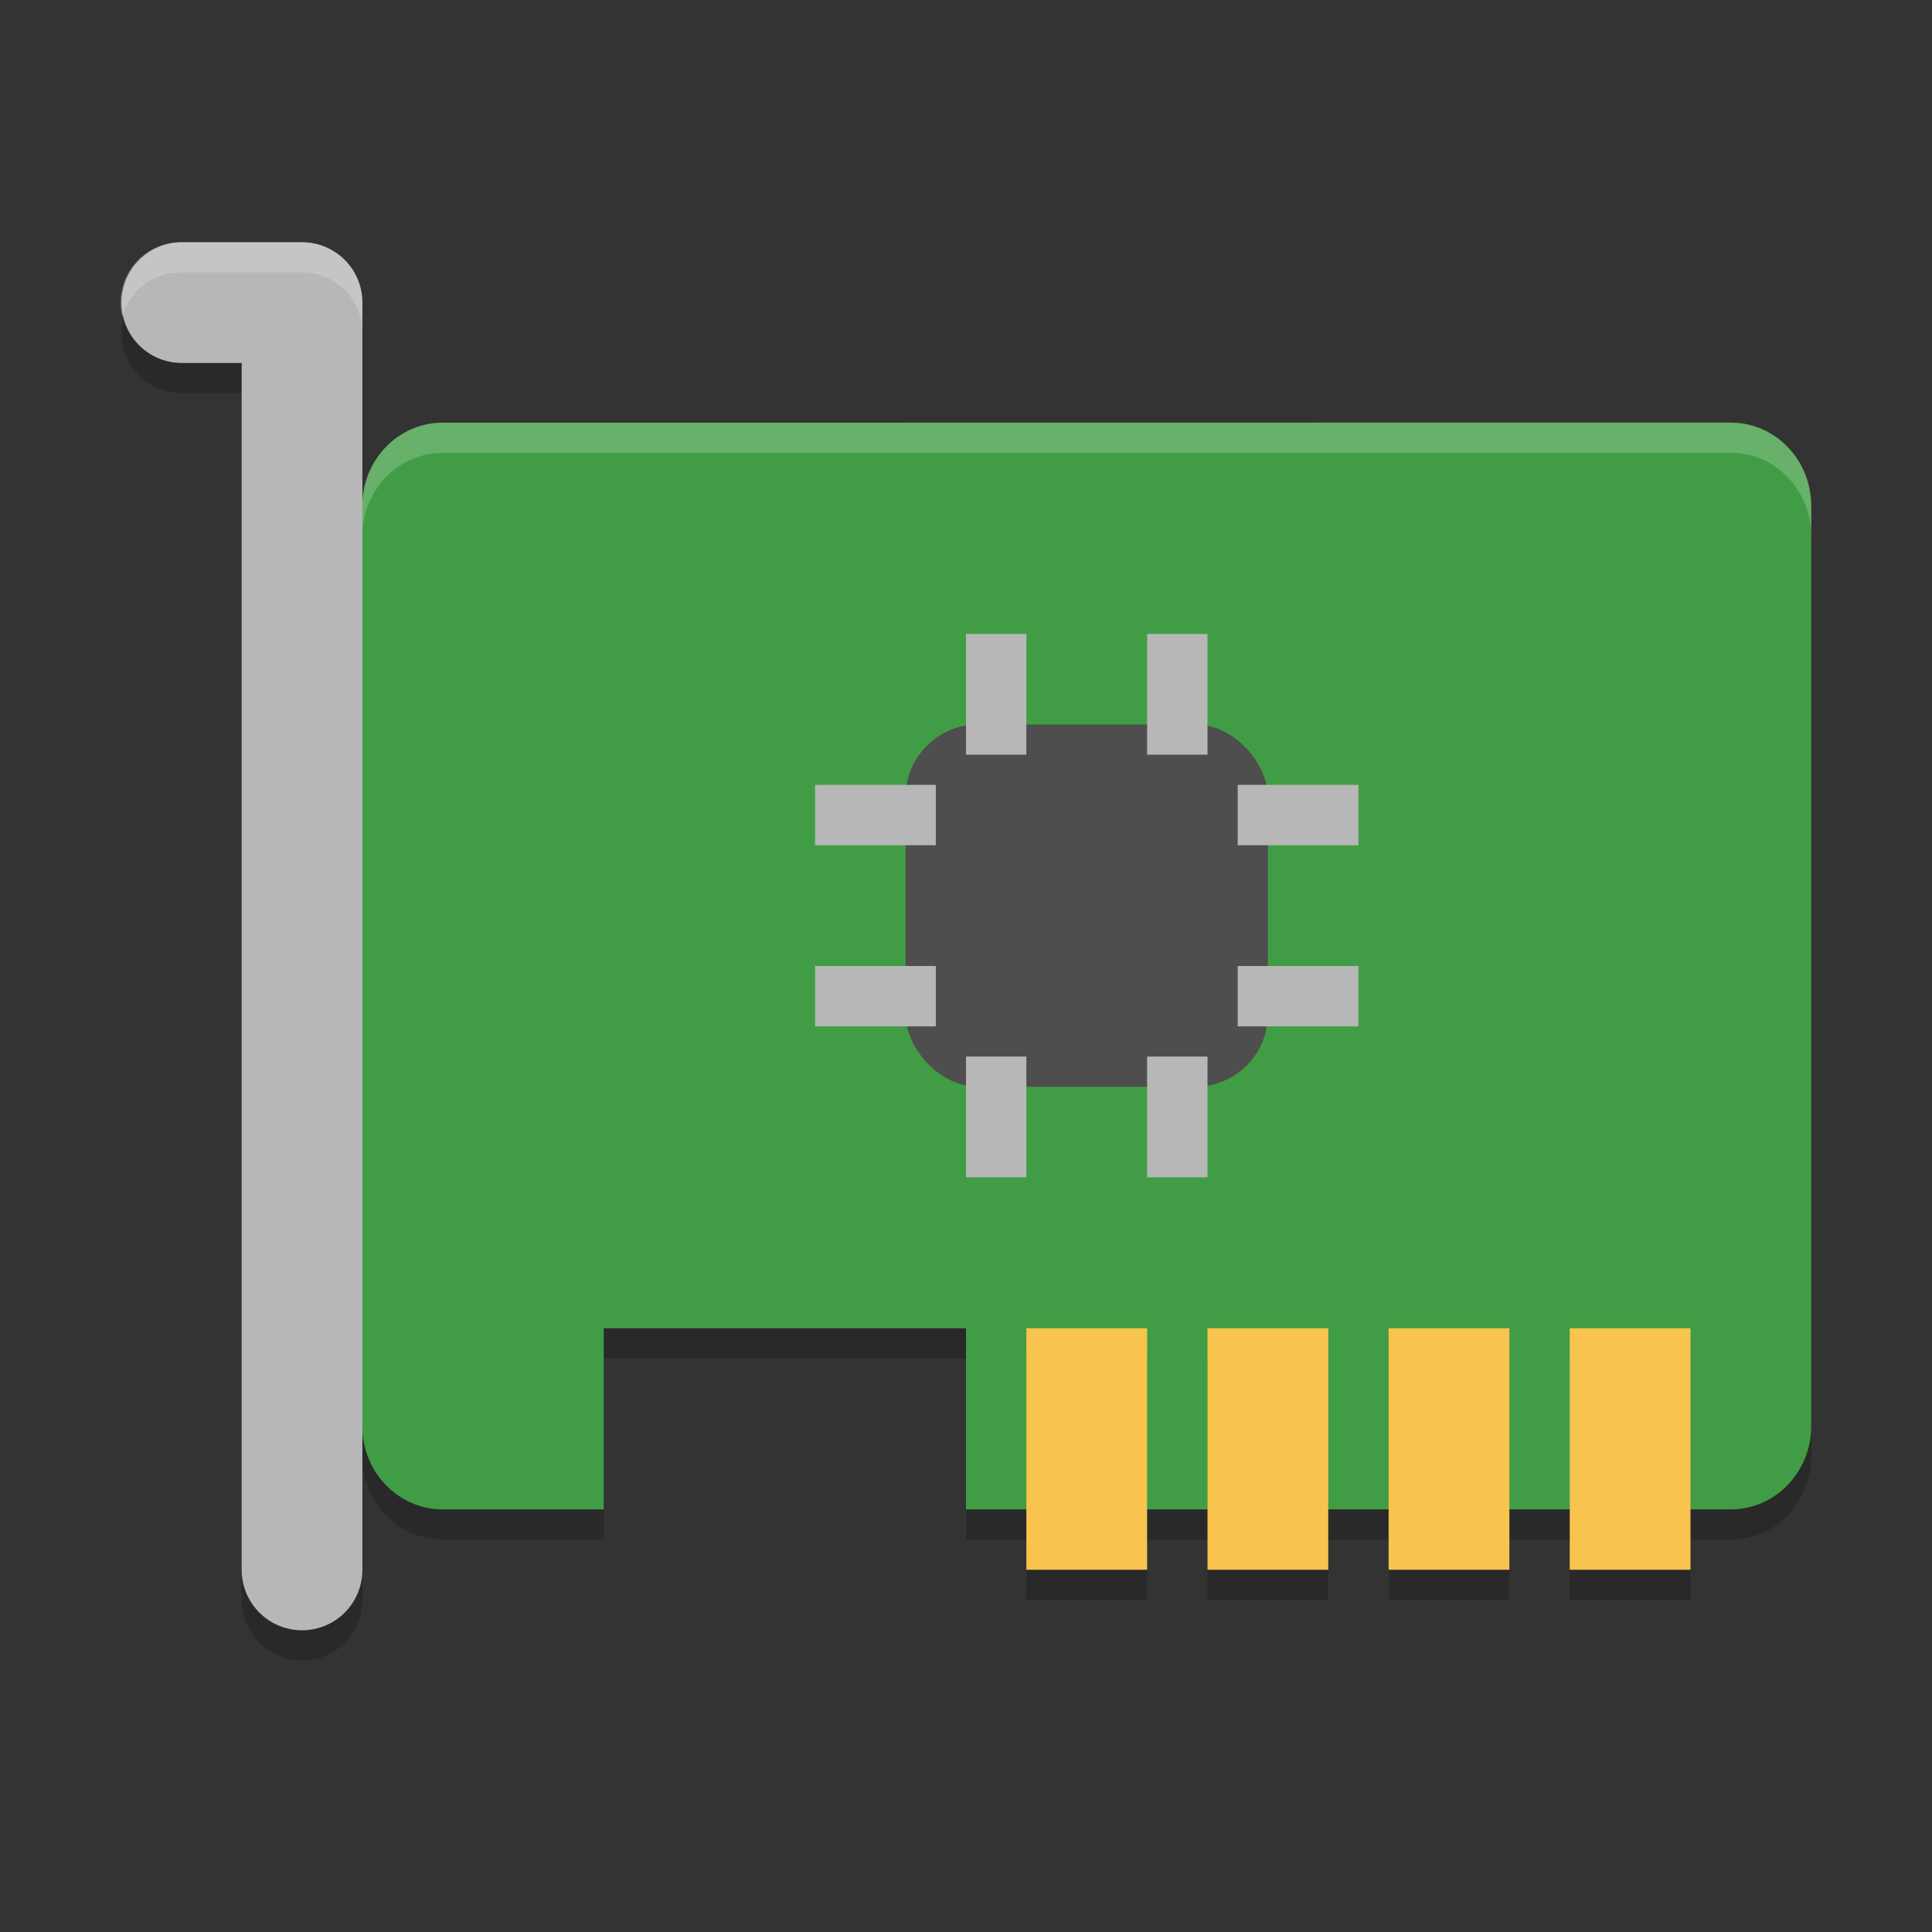 <svg height="64" width="64" xmlns="http://www.w3.org/2000/svg"><rect width="100%" height="100%" fill="#333333" stroke="none"/><path d="m14.667 15.001c-1.478 0-2.667 1.235-2.667 2.769v30.46c0 1.534 1.189 2.77 2.667 2.77h5.333v-6h12v6h25.334c1.476 0 2.666-1.236 2.666-2.77v-30.46c0-1.535-1.19-2.77-2.666-2.77z" opacity=".2"/><path d="m14.667 14.001c-1.478 0-2.667 1.235-2.667 2.769v30.46c0 1.534 1.189 2.77 2.667 2.77h5.333v-6h12v6h25.334c1.476 0 2.666-1.236 2.666-2.77v-30.46c0-1.535-1.19-2.77-2.666-2.77z" fill="#419d45"/><rect fill="#4e4e4e" height="12" rx="2.4" width="12" x="30" y="24"/><path d="m6.023 11.024h3.982v41.981" style="fill:none;stroke:#000;stroke-width:4;stroke-linecap:round;stroke-linejoin:round;opacity:.2"/><path d="m6.023 10.024h3.982v41.981" fill="none" stroke="#b7b7b7" stroke-linecap="round" stroke-linejoin="round" stroke-width="4"/><g opacity=".2"><path d="m34 45h4v8h-4z"/><path d="m40 45h4v8h-4z"/><path d="m46 45h4v8h-4z"/><path d="m52 45h4v8h-4z"/></g><g fill="#f8c44e"><path d="m34 44h4v8h-4z"/><path d="m40 44h4v8h-4z"/><path d="m46 44h4v8h-4z"/><path d="m52 44h4v8h-4z"/></g><g fill="#b7b7b7"><path d="m32 21h2v4h-2z"/><path d="m38 21h2v4h-2z"/><path d="m32 35h2v4h-2z"/><path d="m38 35h2v4h-2z"/><g transform="rotate(90)"><path d="m26-45h2v4h-2z"/><path d="m32-45h2v4h-2z"/><path d="m26-31h2v4h-2z"/><path d="m32-31h2v4h-2z"/></g></g><path d="m6.023 8.023a2 2 0 0 0 -1.978 2.487 2 2 0 0 1 1.978-1.487h3.983a2 2 0 0 1 2 2v-1a2 2 0 0 0 -2-2z" fill="#fff" opacity=".2"/><path d="m57.334 14-42.666.002c-1.478 0-2.668 1.234-2.668 2.768v1c0-1.534 1.19-2.768 2.668-2.768l42.666-.002c1.476 0 2.666 1.235 2.666 2.77v-1c0-1.535-1.19-2.77-2.666-2.77z" fill="#fff" opacity=".2"/></svg>